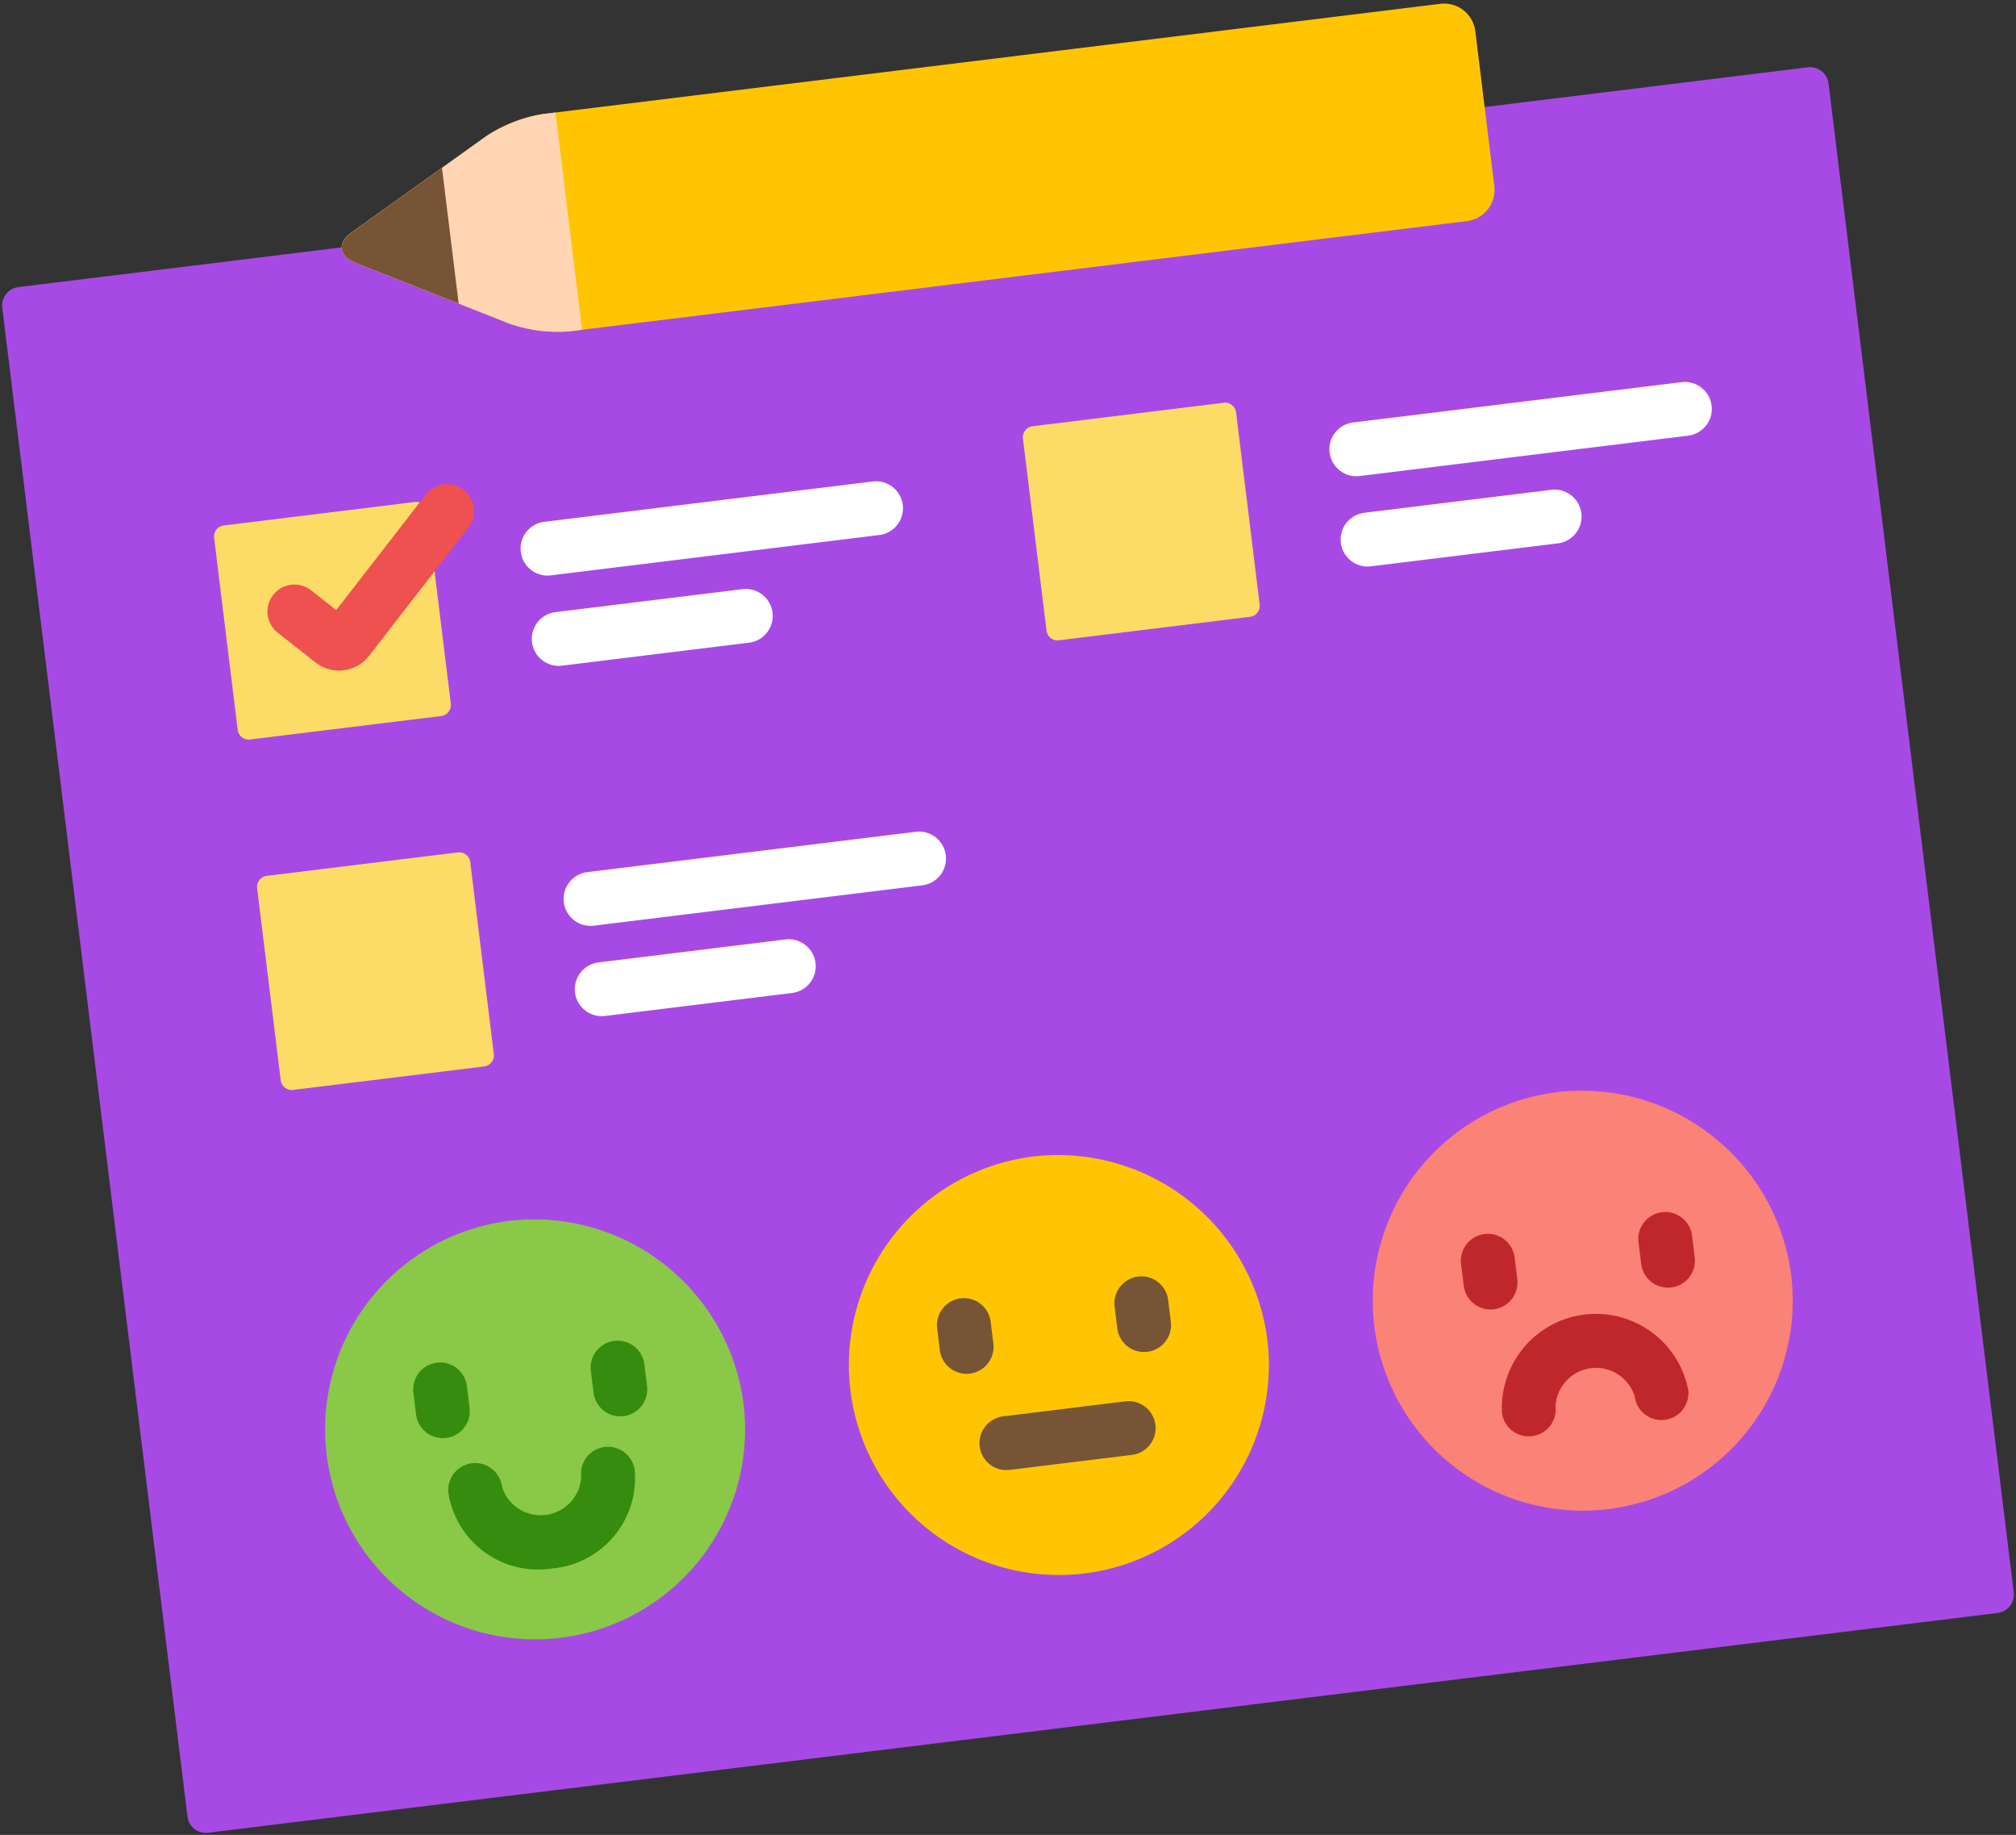 <svg xmlns="http://www.w3.org/2000/svg" width="82.24" height="74.834" viewBox="0 0 82.24 74.834"><rect x="0" y="0" width="82.24" height="74.834" fill="#333333" stroke="none"/><g transform="translate(-0.536 7.436) rotate(-7)"><path d="M74.305,30H60.871v3.253a1.134,1.134,0,0,1-1.134,1.13H22.854a5.881,5.881,0,0,1-2.334-.594l-5.944-3.24c-.246-.134-.387-.31-.387-.484A.365.365,0,0,1,14.2,30H.755A.757.757,0,0,0,0,30.755v62a.757.757,0,0,0,.755.755h73.55a.757.757,0,0,0,.755-.755v-62A.757.757,0,0,0,74.305,30Zm0,0" transform="translate(0 -25.602)" fill="#a74ae5"/><path d="M214.692,313.135a8.566,8.566,0,1,1-8.564-8.658A8.612,8.612,0,0,1,214.692,313.135Zm0,0" transform="translate(-168.599 -259.84)" fill="#ffc502"/><g transform="translate(32.782 50.019)"><path d="M224.712,344.282a1.1,1.1,0,0,1-1.1-1.1v-.892a1.1,1.1,0,1,1,2.2,0v.892A1.1,1.1,0,0,1,224.712,344.282Zm0,0" transform="translate(-223.613 -341.191)" fill="#775436"/><path d="M274.459,344.282a1.1,1.1,0,0,1-1.1-1.1v-.892a1.1,1.1,0,1,1,2.2,0v.892A1.1,1.1,0,0,1,274.459,344.282Zm0,0" transform="translate(-266.066 -341.191)" fill="#775436"/><path d="M237.48,377.414h-5.022a1.1,1.1,0,0,1,0-2.2h5.022a1.1,1.1,0,1,1,0,2.2Zm0,0" transform="translate(-230.224 -370.227)" fill="#775436"/></g><path d="M67.845,313.135a8.566,8.566,0,1,1-8.565-8.658A8.612,8.612,0,0,1,67.845,313.135Zm0,0" transform="translate(-43.279 -259.84)" fill="#89c947"/><path d="M77.869,344.282a1.1,1.1,0,0,1-1.1-1.1v-.892a1.1,1.1,0,1,1,2.2,0v.892A1.1,1.1,0,0,1,77.869,344.282Zm0,0" transform="translate(-65.515 -291.172)" fill="#368c0e"/><path d="M127.616,344.282a1.1,1.1,0,0,1-1.1-1.1v-.892a1.1,1.1,0,1,1,2.2,0v.892A1.1,1.1,0,0,1,127.616,344.282Zm0,0" transform="translate(-107.968 -291.172)" fill="#368c0e"/><path d="M86.867,374.811a3.7,3.7,0,0,1-3.827-3.556,1.1,1.1,0,0,1,2.2,0,1.655,1.655,0,0,0,3.256,0,1.1,1.1,0,0,1,2.2,0A3.7,3.7,0,0,1,86.867,374.811Zm0,0" transform="translate(-70.866 -315.891)" fill="#368c0e"/><path d="M361.563,313.135A8.566,8.566,0,1,1,353,304.476,8.612,8.612,0,0,1,361.563,313.135Zm0,0" transform="translate(-293.939 -259.84)" fill="#fb8276"/><path d="M371.584,344.282a1.1,1.1,0,0,1-1.1-1.1v-.892a1.1,1.1,0,1,1,2.2,0v.892A1.1,1.1,0,0,1,371.584,344.282Zm0,0" transform="translate(-316.17 -291.172)" fill="#c0272d"/><path d="M421.334,344.282a1.1,1.1,0,0,1-1.1-1.1v-.892a1.1,1.1,0,1,1,2.2,0v.892A1.1,1.1,0,0,1,421.334,344.282Zm0,0" transform="translate(-358.627 -291.172)" fill="#c0272d"/><path d="M383.312,371.51a1.1,1.1,0,0,1-1.1-1.1,1.655,1.655,0,0,0-3.256,0,1.1,1.1,0,1,1-2.2,0,3.837,3.837,0,0,1,7.654,0A1.1,1.1,0,0,1,383.312,371.51Zm0,0" transform="translate(-321.525 -313.074)" fill="#c0272d"/><path d="M56.293,108.708a1.4,1.4,0,0,1-1.992,0L52.9,107.3a.953.953,0,1,1,1.353-1.341L55.3,107l4.033-4.064a.451.451,0,0,0-.31-.125H51.168a.454.454,0,0,0-.453.453v7.889a.454.454,0,0,0,.453.453h7.853a.454.454,0,0,0,.453-.453V105.5Zm0,0" transform="translate(-43.28 -87.743)" fill="#fcdb67"/><path d="M65.572,106.078h0a1.535,1.535,0,0,1-1.1-.459l-1.4-1.411a1.1,1.1,0,0,1,1.562-1.548l.938.947,4.171-4.2a1.1,1.1,0,1,1,1.561,1.548l-4.633,4.669A1.538,1.538,0,0,1,65.572,106.078Zm0,0" transform="translate(-53.553 -84.553)" fill="#ef5050"/><path d="M149.564,114.855h-13.5a1.1,1.1,0,0,1,0-2.2h13.5a1.1,1.1,0,0,1,0,2.2Zm0,0" transform="translate(-115.182 -96.141)" fill="#fff"/><path d="M143.758,140.168h-7.685a1.1,1.1,0,0,1,0-2.2h7.685a1.1,1.1,0,1,1,0,2.2Zm0,0" transform="translate(-115.186 -117.743)" fill="#fff"/><path d="M59.474,209.335a.454.454,0,0,1-.453.454H51.168a.454.454,0,0,1-.453-.454v-7.888a.455.455,0,0,1,.453-.454h7.853a.455.455,0,0,1,.453.454Zm0,0" transform="translate(-43.28 -171.527)" fill="#fcdb67"/><path d="M149.564,213.035h-13.5a1.1,1.1,0,0,1,0-2.2h13.5a1.1,1.1,0,1,1,0,2.2Zm0,0" transform="translate(-115.182 -179.927)" fill="#fff"/><path d="M143.758,238.347h-7.685a1.1,1.1,0,0,1,0-2.2h7.685a1.1,1.1,0,0,1,0,2.2Zm0,0" transform="translate(-115.186 -201.528)" fill="#fff"/><path d="M286.228,111.159a.454.454,0,0,1-.453.453h-7.853a.454.454,0,0,1-.454-.453V103.27a.454.454,0,0,1,.454-.453h7.853a.454.454,0,0,1,.453.453Zm0,0" transform="translate(-236.791 -87.744)" fill="#fcdb67"/><path d="M376.321,114.855h-13.5a1.1,1.1,0,1,1,0-2.2h13.5a1.1,1.1,0,0,1,0,2.2Zm0,0" transform="translate(-308.697 -96.141)" fill="#fff"/><path d="M370.511,140.168h-7.685a1.1,1.1,0,0,1,0-2.2h7.685a1.1,1.1,0,1,1,0,2.2Zm0,0" transform="translate(-308.696 -117.743)" fill="#fff"/><path d="M141.479,0a1.282,1.282,0,0,1,1.28,1.277V7.651a1.283,1.283,0,0,1-1.28,1.277H104.6a5.969,5.969,0,0,1-2.4-.613L96.247,5.076c-.618-.337-.618-.888,0-1.225L102.191.613A5.969,5.969,0,0,1,104.6,0Zm0,0" transform="translate(-81.741 0)" fill="#ffc502"/><path d="M105.112,0H104.6a5.969,5.969,0,0,0-2.4.613L96.247,3.851c-.618.337-.618.888,0,1.225l5.944,3.239a5.969,5.969,0,0,0,2.4.613h.516Zm0,0" transform="translate(-81.742 0)" fill="#ffd5b3"/><path d="M100.242,11.422,96.247,13.6c-.618.337-.618.888,0,1.225L100.242,17Zm0,0" transform="translate(-81.742 -9.747)" fill="#775436"/></g></svg>